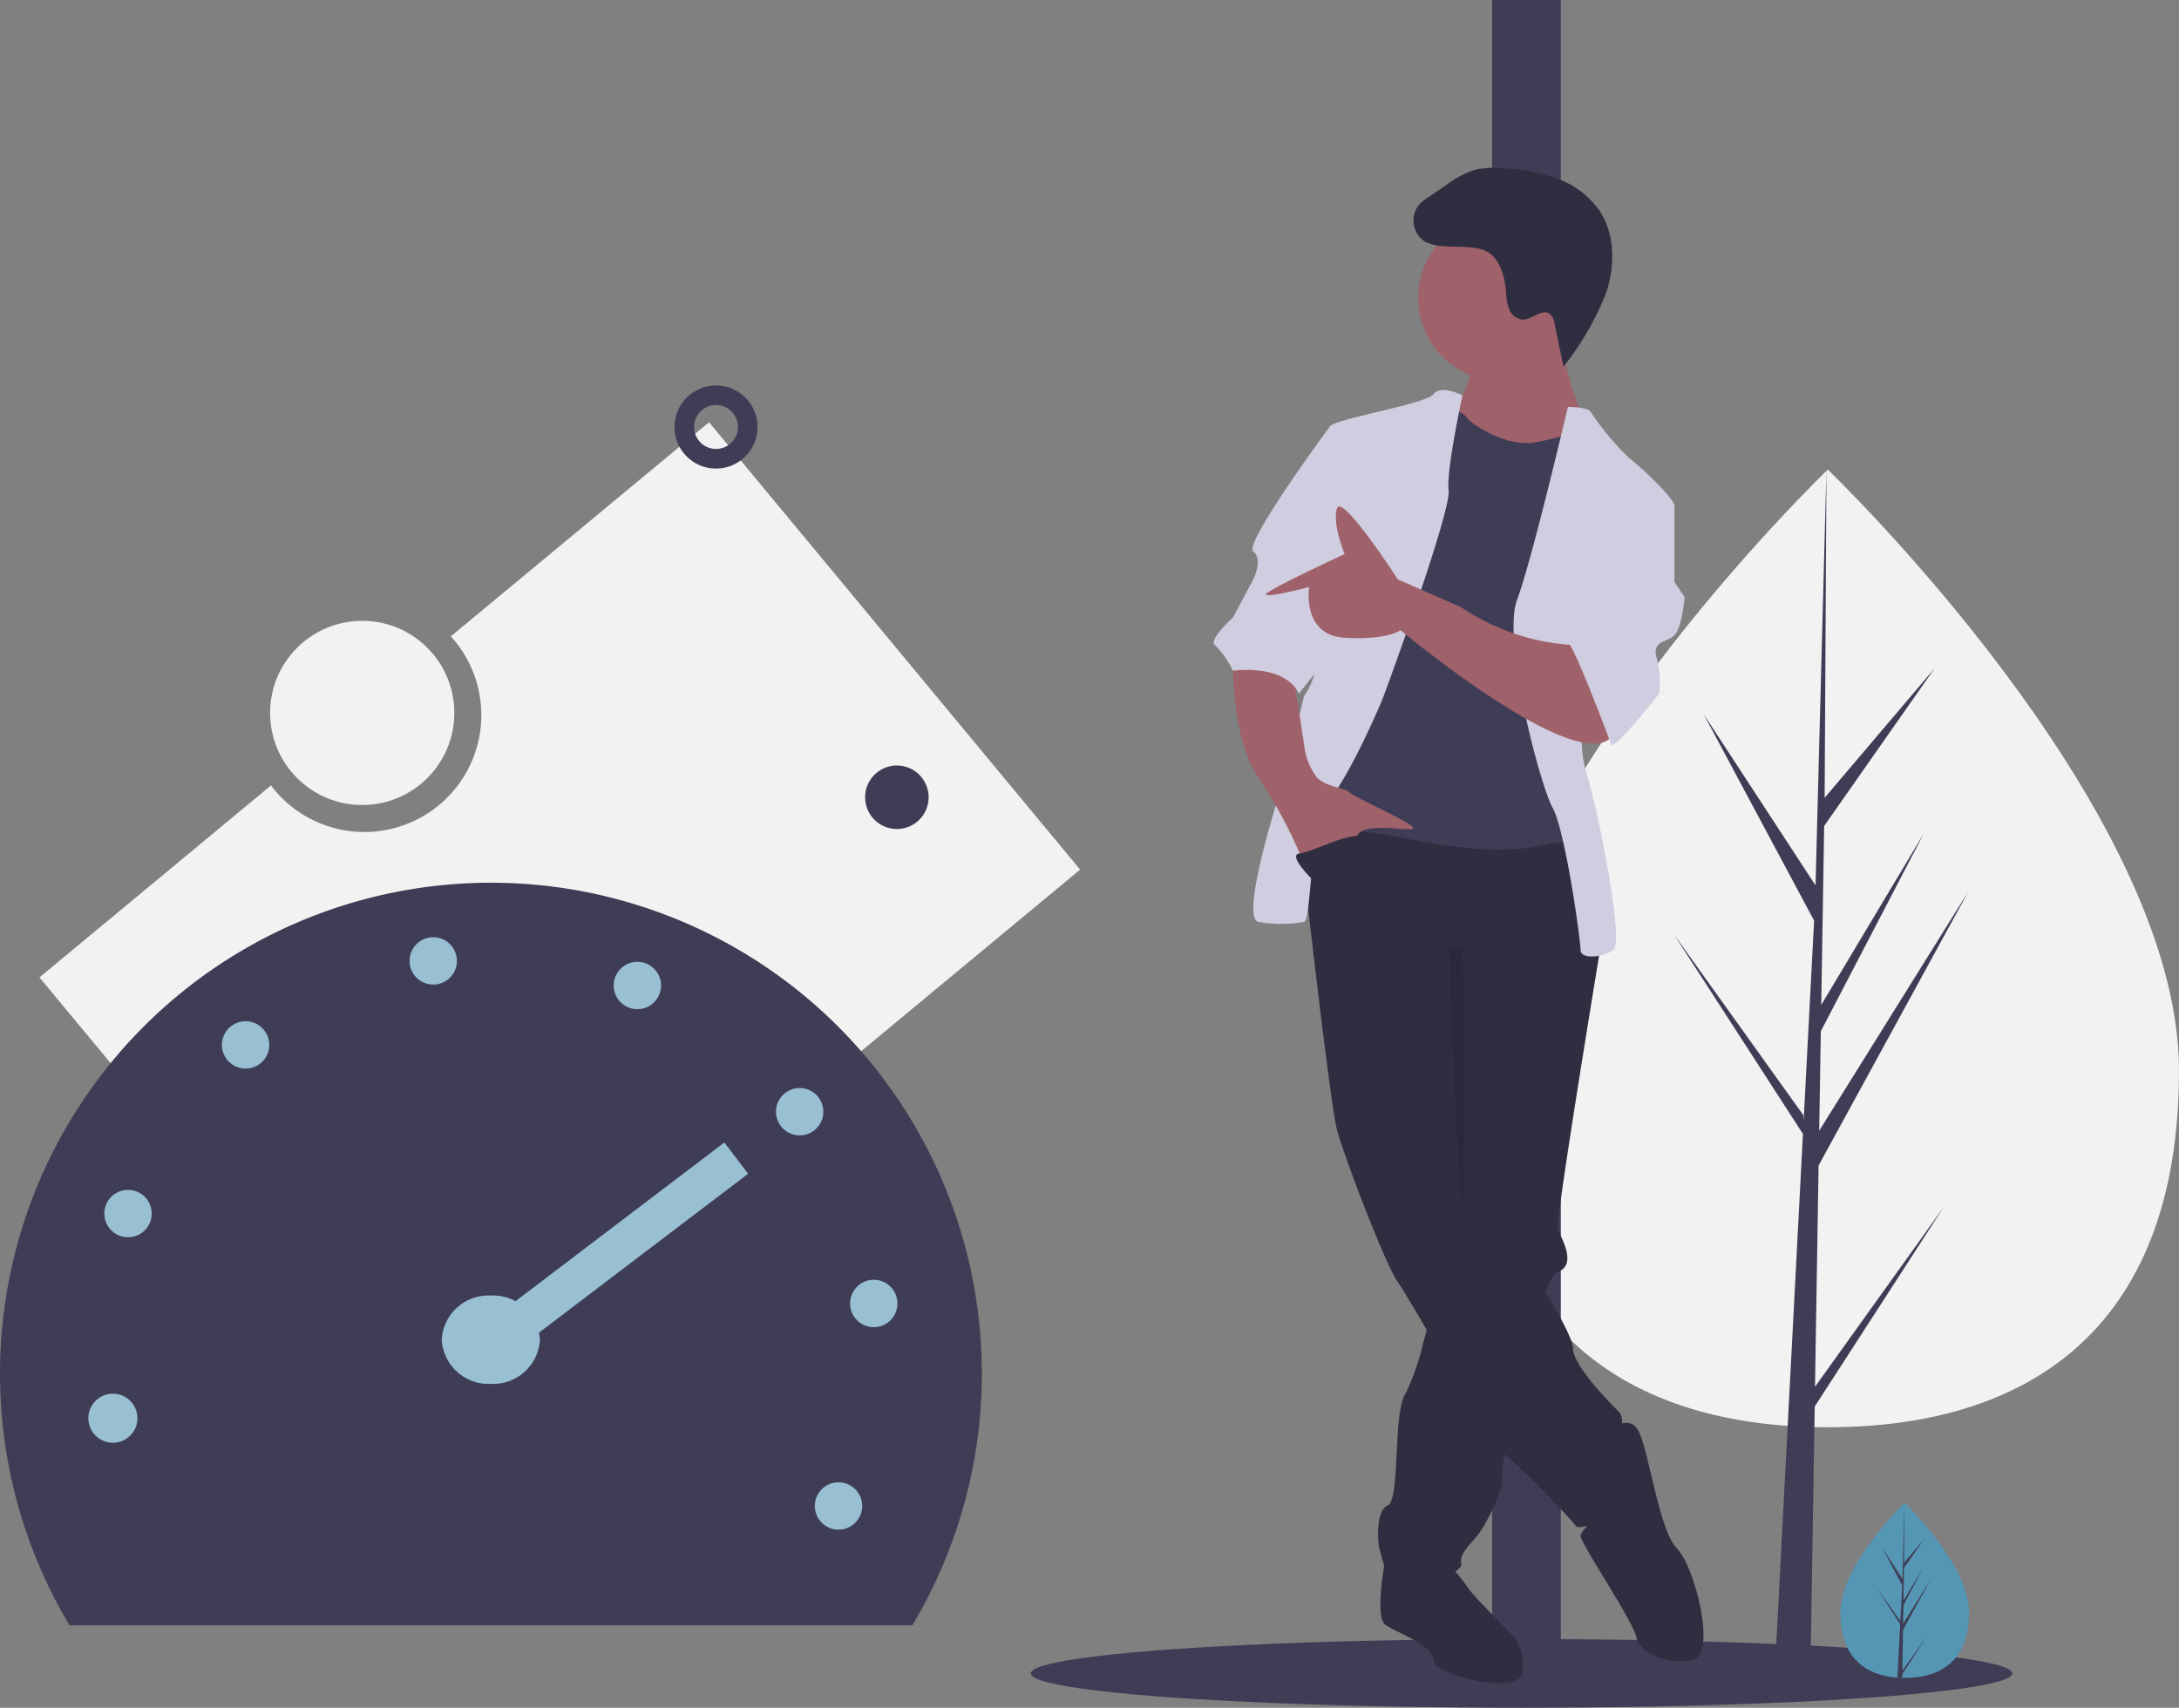 <svg xmlns="http://www.w3.org/2000/svg" width="221.972" height="174" viewBox="0 0 221.972 174">
  <rect x="0" y="0" width="221.972" height="174" fill="#808080" stroke="none"/>
  <g id="illustration" transform="translate(0)">
    <path id="Path_94" data-name="Path 94" d="M180.543,249.137l-26.305,21.815a11.913,11.913,0,1,1-18.32,15.193L112.334,305.7l37.8,45.586,68.209-56.567Z" transform="translate(-108.313 -206.116)" fill="#f2f2f2"/>
    <path id="Path_95" data-name="Path 95" d="M851.335,332.371c0,26.943-16.018,36.351-35.776,36.351s-35.776-9.408-35.776-36.351,35.776-61.22,35.776-61.22S851.335,305.427,851.335,332.371Z" transform="translate(-629.364 -223.302)" fill="#f2f2f2"/>
    <path id="Path_96" data-name="Path 96" d="M791.773,311.6l.366-22.549,15.249-27.9L792.2,285.514l.165-10.139,10.509-20.183-10.466,17.5h0l.3-18.236,11.254-16.068-11.207,13.2.185-33.438-1.163,44.266.1-1.826-11.442-17.513L791.682,264.1l-1.066,20.366-.032-.541-13.19-18.43,13.15,20.34-.133,2.547-.024.038.011.209-2.7,51.67h3.614l.433-26.689,13.118-20.29Z" transform="translate(-606.881 -170.302)" fill="#3f3d56"/>
    <ellipse id="Ellipse_17" data-name="Ellipse 17" cx="50" cy="3.5" rx="50" ry="3.5" transform="translate(105 167)" fill="#3f3d56"/>
    <rect id="Rectangle_27" data-name="Rectangle 27" width="7" height="171" transform="translate(152)" fill="#3f3d56"/>
    <path id="Path_97" data-name="Path 97" d="M961.89,762.257c0,4.928-2.93,6.649-6.544,6.649l-.251,0c-.167,0-.333-.012-.5-.023-3.262-.231-5.8-2.04-5.8-6.623,0-4.743,6.061-10.728,6.517-11.171h0l.026-.026S961.89,757.329,961.89,762.257Z" transform="translate(-761.31 -597.947)" fill="#5596b4"/>
    <path id="Path_98" data-name="Path 98" d="M968.191,768.152l2.393-3.344-2.4,3.711-.006.384c-.167,0-.333-.012-.5-.023l.258-4.931,0-.038,0-.007.024-.466-2.405-3.721,2.413,3.371.006.1.195-3.725-2.059-3.845,2.084,3.191.2-7.724v0l-.034,6.09,2.05-2.414-2.058,2.939-.054,3.336,1.914-3.2-1.922,3.692-.03,1.854,2.779-4.455-2.789,5.1Z" transform="translate(-774.393 -597.947)" fill="#3f3d56"/>
    <path id="Path_99" data-name="Path 99" d="M736.886,781.589l-1.4-1.04s-.927,5.176.107,5.951,4.911,2.068,4.911,3.619,8.788,3.619,9.047,1.292a5.126,5.126,0,0,0-.775-3.619s-4.136-4.136-4.653-4.911-1.809-2.326-1.809-2.326Z" transform="translate(-594.485 -620.969)" fill="#2f2e41"/>
    <path id="Path_100" data-name="Path 100" d="M756.715,481.733s-.039.227-.106.644c-.062.37-.147.892-.251,1.535-1.086,6.625-4.252,26.128-4.037,26.771.258.775,2.068,3.619,0,4.394a1.6,1.6,0,0,0-.644.7,15.015,15.015,0,0,0-1.093,2.58,113.355,113.355,0,0,0-3.314,13.268c-.333,1.742-.561,3.143-.628,3.877a2.108,2.108,0,0,0-.008.512c.259,1.034-1.551,4.653-2.326,5.687s-2.068,2.068-1.809,3.1-6.462,3.877-7.238,2.068a33,33,0,0,1-1.034-3.36c-.258-.517-.517-4.136.775-4.653s.517-9.564,1.809-11.373a24.838,24.838,0,0,0,1.781-5.095c.271-.962.545-1.985.814-3.011,1.091-4.206,2.058-8.437,2.058-8.437l-.259-30.242,14.217-1.809.364.8.726,1.595Z" transform="translate(-593.635 -385.475)" fill="#2f2e41"/>
    <path id="Path_101" data-name="Path 101" d="M830.919,714.847s2.068-2.068,3.1,0,2.068,10.081,3.877,11.89,4.136,10.856,1.551,11.373-5.428-.775-5.687-2.326-5.687-9.564-5.687-10.339,3.619-3.619,3.619-3.619Z" transform="translate(-667.064 -568.96)" fill="#2f2e41"/>
    <path id="Path_102" data-name="Path 102" d="M696.088,424.511s3.36,30.243,4.136,33.086,4.911,13.7,6.2,15.509,9.564,16.543,10.6,17.318,3.1,2.843,3.1,2.843,3.877,3.877,4.394,4.653,4.911-1.551,5.17-3.1a15.936,15.936,0,0,0-.517-5.17c-.258-1.034.517-2.585-.258-3.36s-4.653-4.653-4.653-6.462-6.721-12.407-9.305-14.734-2.068-6.2-2.068-6.2V443.122l14.217-4.394s-.775-12.407-2.585-12.407S698.931,422.185,696.088,424.511Z" transform="translate(-564.026 -342.47)" fill="#2f2e41"/>
    <circle id="Ellipse_18" data-name="Ellipse 18" cx="8.53" cy="8.53" r="8.53" transform="translate(144.469 21.815)" fill="#9f616a"/>
    <path id="Path_103" data-name="Path 103" d="M769.494,206.322s-1.034,3.877-2.326,4.911,3.36,5.428,3.36,5.428l8.788.517,1.551-4.911s-2.843-5.687-2.068-9.305S769.494,206.322,769.494,206.322Z" transform="translate(-619.339 -169.256)" fill="#9f616a"/>
    <path id="Path_104" data-name="Path 104" d="M713.176,242.02s2.326.258,2.843,1.034,4.136,3.1,6.979,2.585,4.653-1.292,5.17-1.034,1.551,5.687,1.551,5.687l-2.843,8.271.517,22.747.776,6.2s1.551-2.068-4.653-.775-14.217-1.034-16.8-1.292-6.979-1.034-7.238-2.585.775-7.238.775-7.238l4.136-17.318L706.973,249Z" transform="translate(-566.639 -200.56)" fill="#3f3d56"/>
    <path id="Path_105" data-name="Path 105" d="M697.4,234.726s-2.187-1.16-2.962-.126-10.6,2.585-10.6,3.36-2.068,21.713-1.551,23.522-1.034,3.877-1.034,3.877l-1.809,7.754s-4.911,14.734-2.843,15.25a13.458,13.458,0,0,0,4.653,0c.775,0,.517-9.822,2.585-12.407s4.911-9.047,5.428-10.339,6.979-19.128,6.721-21.2S697.4,234.726,697.4,234.726Z" transform="translate(-548.418 -194.433)" fill="#d0cde1"/>
    <path id="Path_106" data-name="Path 106" d="M802.5,242.02s2.068,0,2.326.517a28.3,28.3,0,0,0,3.877,4.653c1.034.775,4.653,4.136,4.653,4.911s-7.5,6.462-7.5,6.462-3.1,15.25-1.551,20.42,3.877,17.577,2.843,18.352-3.36,1.034-3.36,0-1.551-12.149-2.843-14.475-5.17-17.06-3.619-21.2S802.5,242.02,802.5,242.02Z" transform="translate(-642.782 -200.56)" fill="#d0cde1"/>
    <path id="Path_107" data-name="Path 107" d="M666.605,358.687s-.258,8.013,2.585,12.149a49.123,49.123,0,0,1,4.653,8.788s4.653-1.292,5.428-2.843,5.687-.258,5.687-.775-5.945-3.1-6.462-3.619-2.326-.517-3.36-1.551a6.841,6.841,0,0,1-1.292-3.36l-1.034-6.721Z" transform="translate(-541.006 -291.638)" fill="#9f616a"/>
    <path id="Path_108" data-name="Path 108" d="M753.587,138.976a4.916,4.916,0,0,1-1.913-.438,2.561,2.561,0,0,1-.655-3.793,4.9,4.9,0,0,1,.909-.731l1.965-1.337a9.611,9.611,0,0,1,2.772-1.471,8.653,8.653,0,0,1,2.834-.167,19.147,19.147,0,0,1,5.428.987,9.085,9.085,0,0,1,4.4,3.218c1.664,2.407,1.686,5.653.77,8.432a28.6,28.6,0,0,1-4.372,7.569l-.89-4.342a1.6,1.6,0,0,0-.5-1.039c-.8-.569-1.777.6-2.758.592a1.652,1.652,0,0,1-1.4-1.107,6.308,6.308,0,0,1-.31-1.857c-.117-1.33-.582-3.181-1.842-3.914C756.848,138.894,754.906,139.1,753.587,138.976Z" transform="translate(-606.463 -113.891)" fill="#2f2e41"/>
    <path id="Path_109" data-name="Path 109" d="M766.94,492.521s.873,25.252,1.39,26.027,0-26.107,0-26.107Z" transform="translate(-619.338 -396.055)" opacity="0.1"/>
    <path id="Path_110" data-name="Path 110" d="M671.561,251.447h-2.068s-8.788,11.89-7.754,12.666,0,2.843,0,2.843l-2.068,3.877s-2.585,2.326-1.809,2.843a9.446,9.446,0,0,1,1.809,2.585s5.17-.775,6.721,2.326l3.352-4.232Z" transform="translate(-534.071 -207.92)" fill="#d0cde1"/>
    <path id="Path_111" data-name="Path 111" d="M714.017,302.463a22.768,22.768,0,0,1-12.149-3.877l-6.462-2.843s-5.687-8.788-6.2-7.238.775,4.653.775,4.653-7.8,3.609-8,4.086,4.383-.726,4.383-.726-.775,4.911,3.619,5.17,5.687-.775,5.687-.775,18.611,15.509,21.713,10.6S714.017,302.463,714.017,302.463Z" transform="translate(-553.005 -236.706)" fill="#9f616a"/>
    <path id="Path_112" data-name="Path 112" d="M830.078,283.266l2.843,1.034v7.754l1.034,1.551s-.258,3.1-1.034,3.877-2.326.517-1.809,2.326a9.8,9.8,0,0,1,.258,3.619s-4.653,5.945-4.911,5.17-3.877-10.339-4.394-10.339,5.17-14.992,5.17-14.992Z" transform="translate(-662.346 -232.759)" fill="#d0cde1"/>
    <path id="Path_113" data-name="Path 113" d="M697.66,445.8s-2.673-2.585-1.336-2.714,5.989-2.714,6.765-1.422S697.66,445.8,697.66,445.8Z" transform="translate(-563.918 -356.132)" fill="#2f2e41"/>
    <path id="Path_114" data-name="Path 114" d="M186.938,538.672a50.009,50.009,0,1,0-85.857,0Z" transform="translate(-94 -373.071)" fill="#3f3d56"/>
    <path id="Path_170" data-name="Path 170" d="M5,0a4.77,4.77,0,0,1,5,4.5A4.77,4.77,0,0,1,5,9,4.77,4.77,0,0,1,0,4.5,4.77,4.77,0,0,1,5,0Z" transform="translate(45 132)" fill="#98c0d2"/>
    <circle id="Ellipse_20" data-name="Ellipse 20" cx="2.5" cy="2.5" r="2.5" transform="translate(9 142)" fill="#98c0d2"/>
    <circle id="Ellipse_21" data-name="Ellipse 21" cx="2.413" cy="2.413" r="2.413" transform="translate(10.628 121.235)" fill="#98c0d2"/>
    <circle id="Ellipse_22" data-name="Ellipse 22" cx="2.413" cy="2.413" r="2.413" transform="translate(22.604 104.051)" fill="#98c0d2"/>
    <circle id="Ellipse_23" data-name="Ellipse 23" cx="2.413" cy="2.413" r="2.413" transform="translate(41.72 95.491)" fill="#98c0d2"/>
    <circle id="Ellipse_24" data-name="Ellipse 24" cx="2.413" cy="2.413" r="2.413" transform="translate(62.514 97.998)" fill="#98c0d2"/>
    <circle id="Ellipse_25" data-name="Ellipse 25" cx="2.413" cy="2.413" r="2.413" transform="translate(79.048 110.858)" fill="#98c0d2"/>
    <circle id="Ellipse_26" data-name="Ellipse 26" cx="2.413" cy="2.413" r="2.413" transform="translate(86.596 130.395)" fill="#98c0d2"/>
    <circle id="Ellipse_27" data-name="Ellipse 27" cx="2.413" cy="2.413" r="2.413" transform="translate(83.004 151.03)" fill="#98c0d2"/>
    <line id="Line_1" data-name="Line 1" y1="19" x2="25" transform="translate(50 118)" fill="none" stroke="#98c0d2" stroke-miterlimit="10" stroke-width="4"/>
    <circle id="Ellipse_28" data-name="Ellipse 28" cx="3.236" cy="3.236" r="3.236" transform="translate(69.703 40.27)" fill="none" stroke="#3f3d56" stroke-miterlimit="10" stroke-width="2"/>
    <circle id="Ellipse_29" data-name="Ellipse 29" cx="3.236" cy="3.236" r="3.236" transform="translate(88.127 77.996)" fill="#3f3d56"/>
    <circle id="Ellipse_30" data-name="Ellipse 30" cx="9.383" cy="9.383" r="9.383" transform="translate(27.515 63.255)" fill="#f2f2f2"/>
  </g>
</svg>
